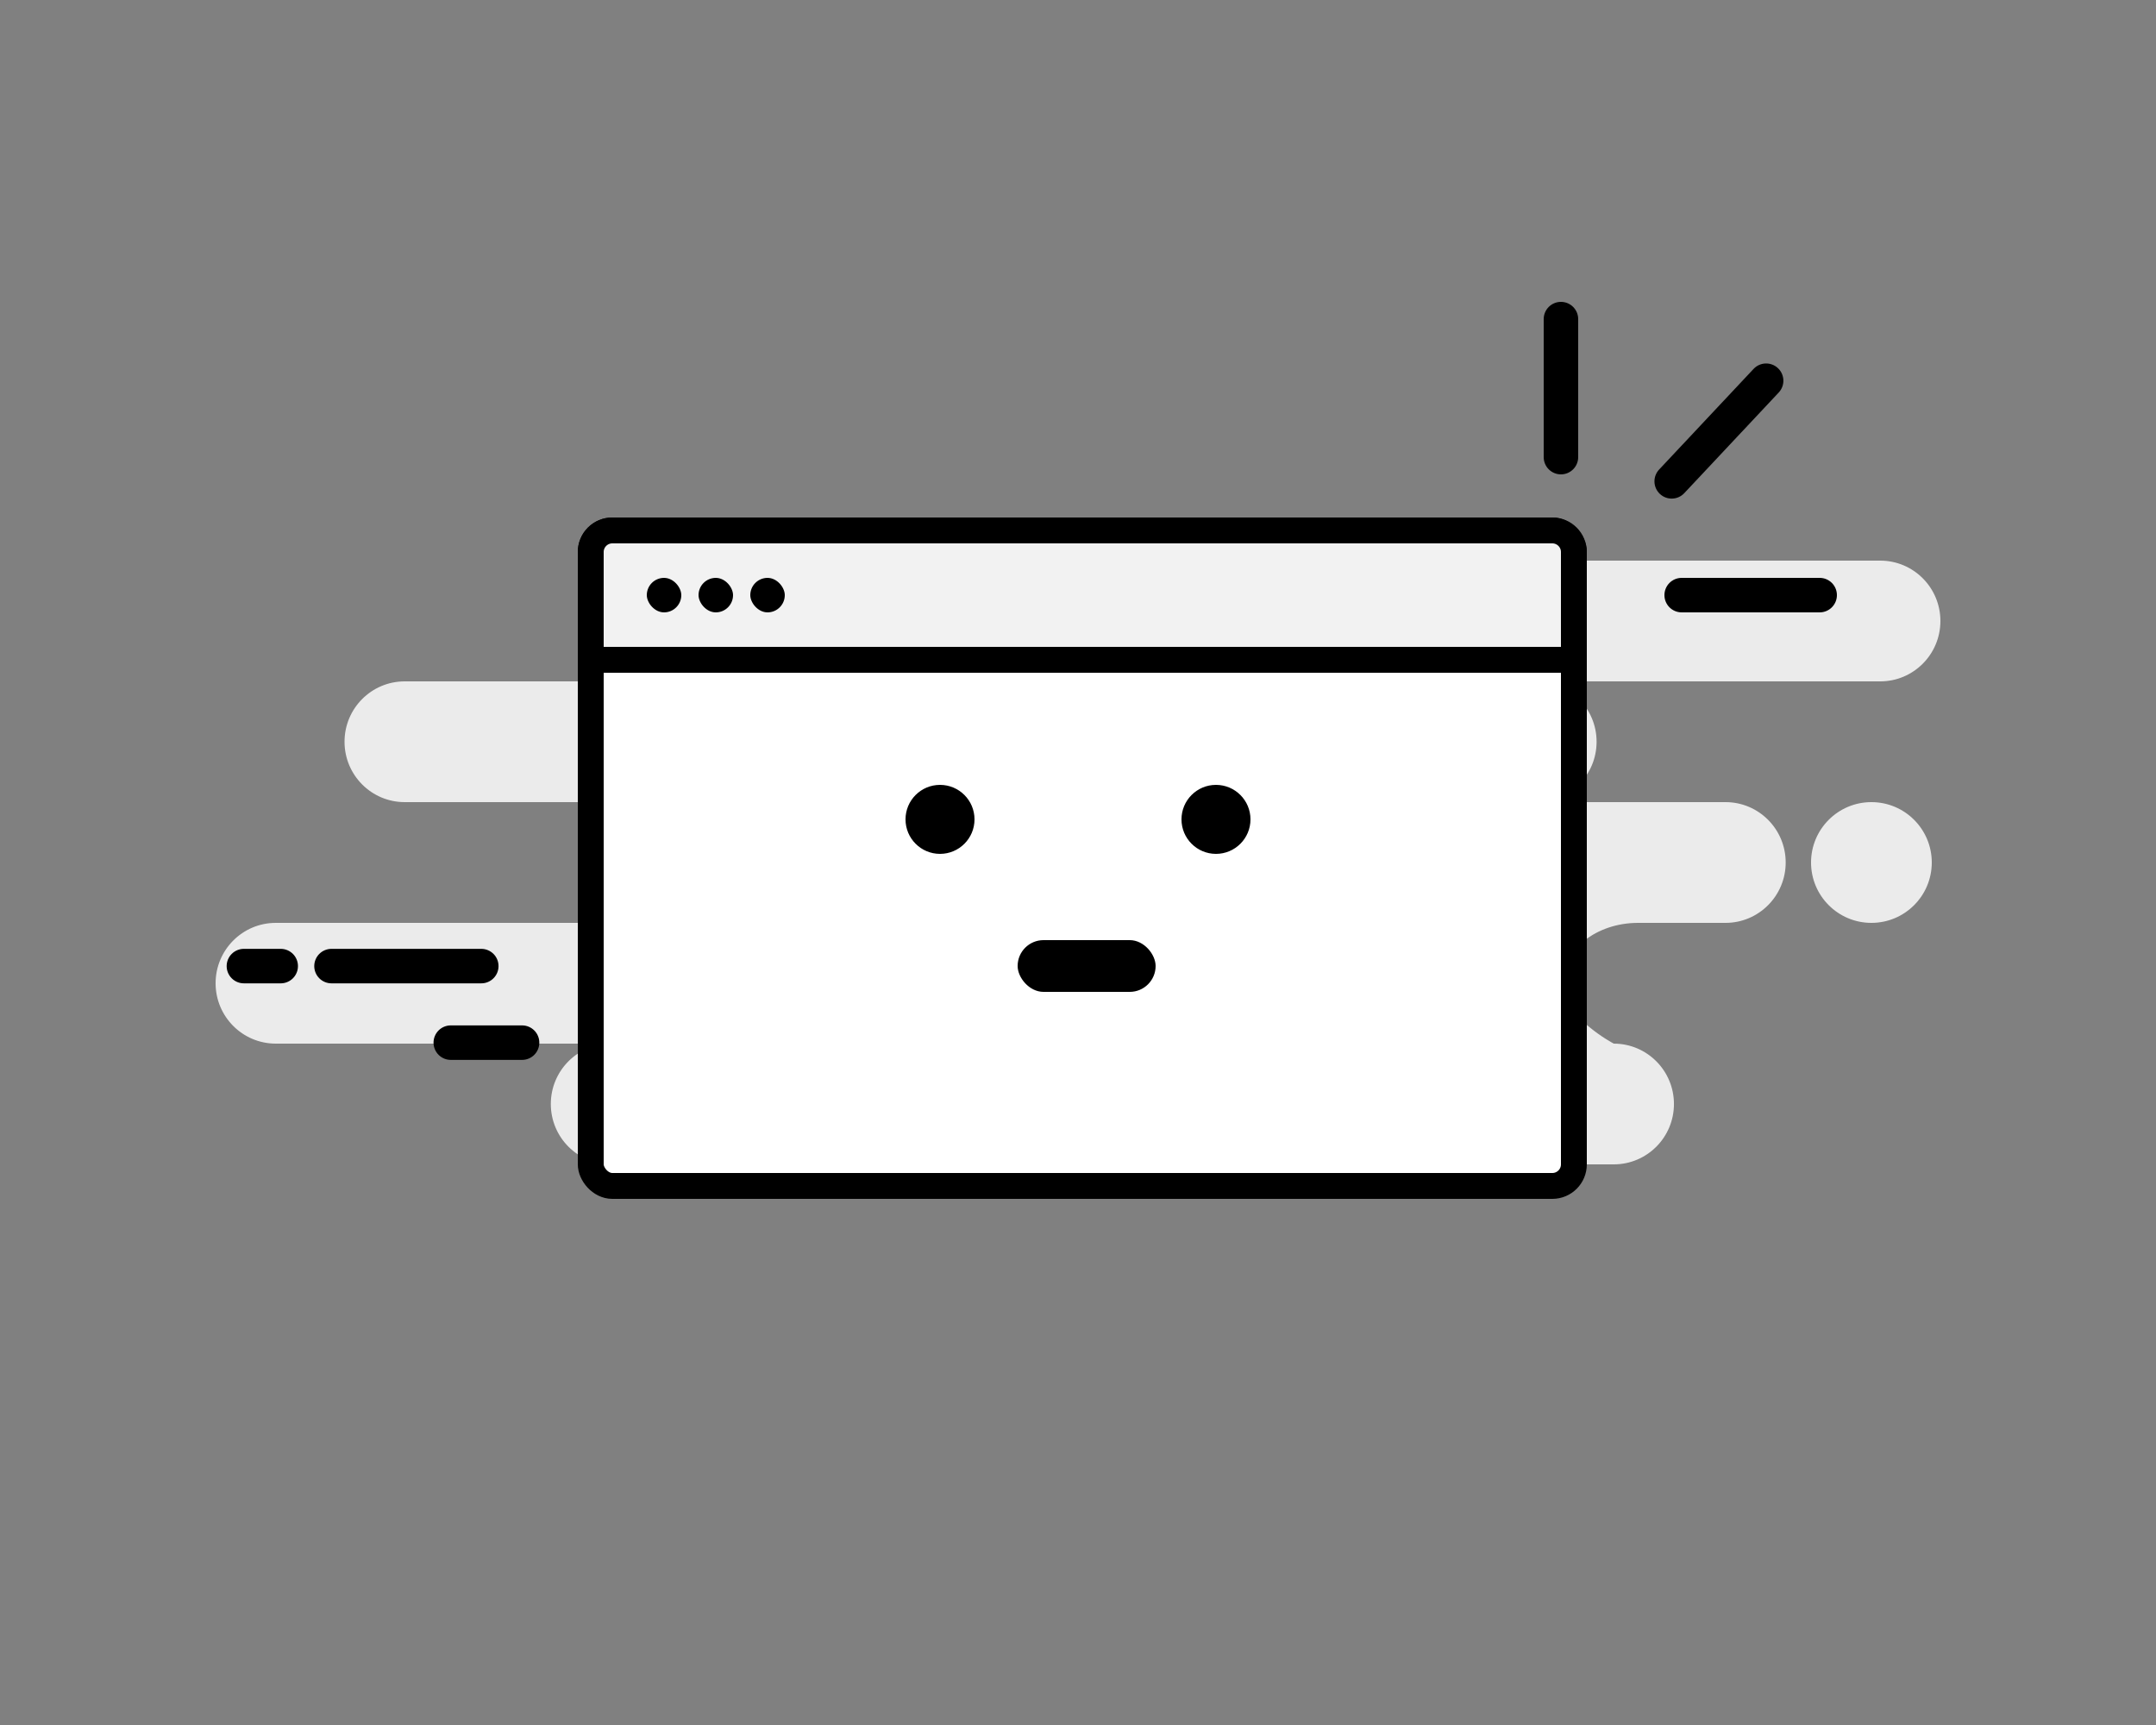 <svg width="250" height="200" viewBox="0 0 250 200" fill="none" xmlns="http://www.w3.org/2000/svg">
<rect x="0" y="0" width="250" height="200" fill="#808080" stroke="none"/>
<path fill-rule="evenodd" clip-rule="evenodd" d="M70.847 135H187.126C190.979 135 194.103 131.866 194.103 128C194.103 124.134 190.979 121 187.126 121C187.126 121 181.146 117.866 181.146 114C181.146 110.134 185.085 107 189.943 107H200.083C203.936 107 207.06 103.866 207.06 100C207.06 96.134 203.936 93 200.083 93H178.156C182.009 93 185.133 89.866 185.133 86C185.133 82.134 182.009 79 178.156 79H218.023C221.876 79 225 75.866 225 72C225 68.134 221.876 65 218.023 65H86.794C82.941 65 79.817 68.134 79.817 72C79.817 75.866 82.941 79 86.794 79H46.927C43.074 79 39.95 82.134 39.95 86C39.95 89.866 43.074 93 46.927 93H71.844C75.697 93 78.821 96.134 78.821 100C78.821 103.866 75.697 107 71.844 107H31.977C28.124 107 25 110.134 25 114C25 117.866 28.124 121 31.977 121H70.847C66.994 121 63.87 124.134 63.87 128C63.87 131.866 66.994 135 70.847 135ZM210 100C210 103.866 213.134 107 217 107C220.866 107 224 103.866 224 100C224 96.134 220.866 93 217 93C213.134 93 210 96.134 210 100Z" fill="#EBEBEB"/>
<rect x="68.5" y="61.5" width="114" height="76" rx="2.5" fill="white" stroke="black" stroke-width="3"/>
<path d="M68.5 64C68.5 62.619 69.619 61.5 71 61.5H180C181.381 61.5 182.5 62.619 182.5 64V76.5H68.5V64Z" fill="#F2F2F2" stroke="black" stroke-width="3"/>
<circle cx="109" cy="95" r="4" fill="black"/>
<circle cx="141" cy="95" r="4" fill="black"/>
<rect x="118" y="109" width="16" height="6" rx="3" fill="black"/>
<rect x="75" y="67" width="4" height="4" rx="2" fill="black"/>
<rect x="81" y="67" width="4" height="4" rx="2" fill="black"/>
<rect x="87" y="67" width="4" height="4" rx="2" fill="black"/>
<path d="M55.807 112.011H38.439" stroke="black" stroke-width="4" stroke-linecap="round" stroke-linejoin="round"/>
<path d="M32.55 112.011H28.282" stroke="black" stroke-width="4" stroke-linecap="round" stroke-linejoin="round"/>
<path d="M60.537 120.886H52.27" stroke="black" stroke-width="4" stroke-linecap="round" stroke-linejoin="round"/>
<path d="M179 53C179 54.105 179.895 55 181 55C182.105 55 183 54.105 183 53H179ZM183 37C183 35.895 182.105 35 181 35C179.895 35 179 35.895 179 37H183ZM183 53V37H179V53H183Z" fill="black"/>
<path d="M192.384 54.44C191.629 55.245 191.669 56.511 192.474 57.267C193.279 58.023 194.545 57.983 195.301 57.177L192.384 54.44ZM206.251 45.511C207.007 44.706 206.967 43.44 206.162 42.684C205.356 41.928 204.091 41.968 203.335 42.774L206.251 45.511ZM195.301 57.177L206.251 45.511L203.335 42.774L192.384 54.44L195.301 57.177Z" fill="black"/>
<path d="M211 71C212.105 71 213 70.105 213 69C213 67.895 212.105 67 211 67V71ZM195 67C193.895 67 193 67.895 193 69C193 70.105 193.895 71 195 71V67ZM211 67H195V71H211V67Z" fill="black"/>
</svg>
